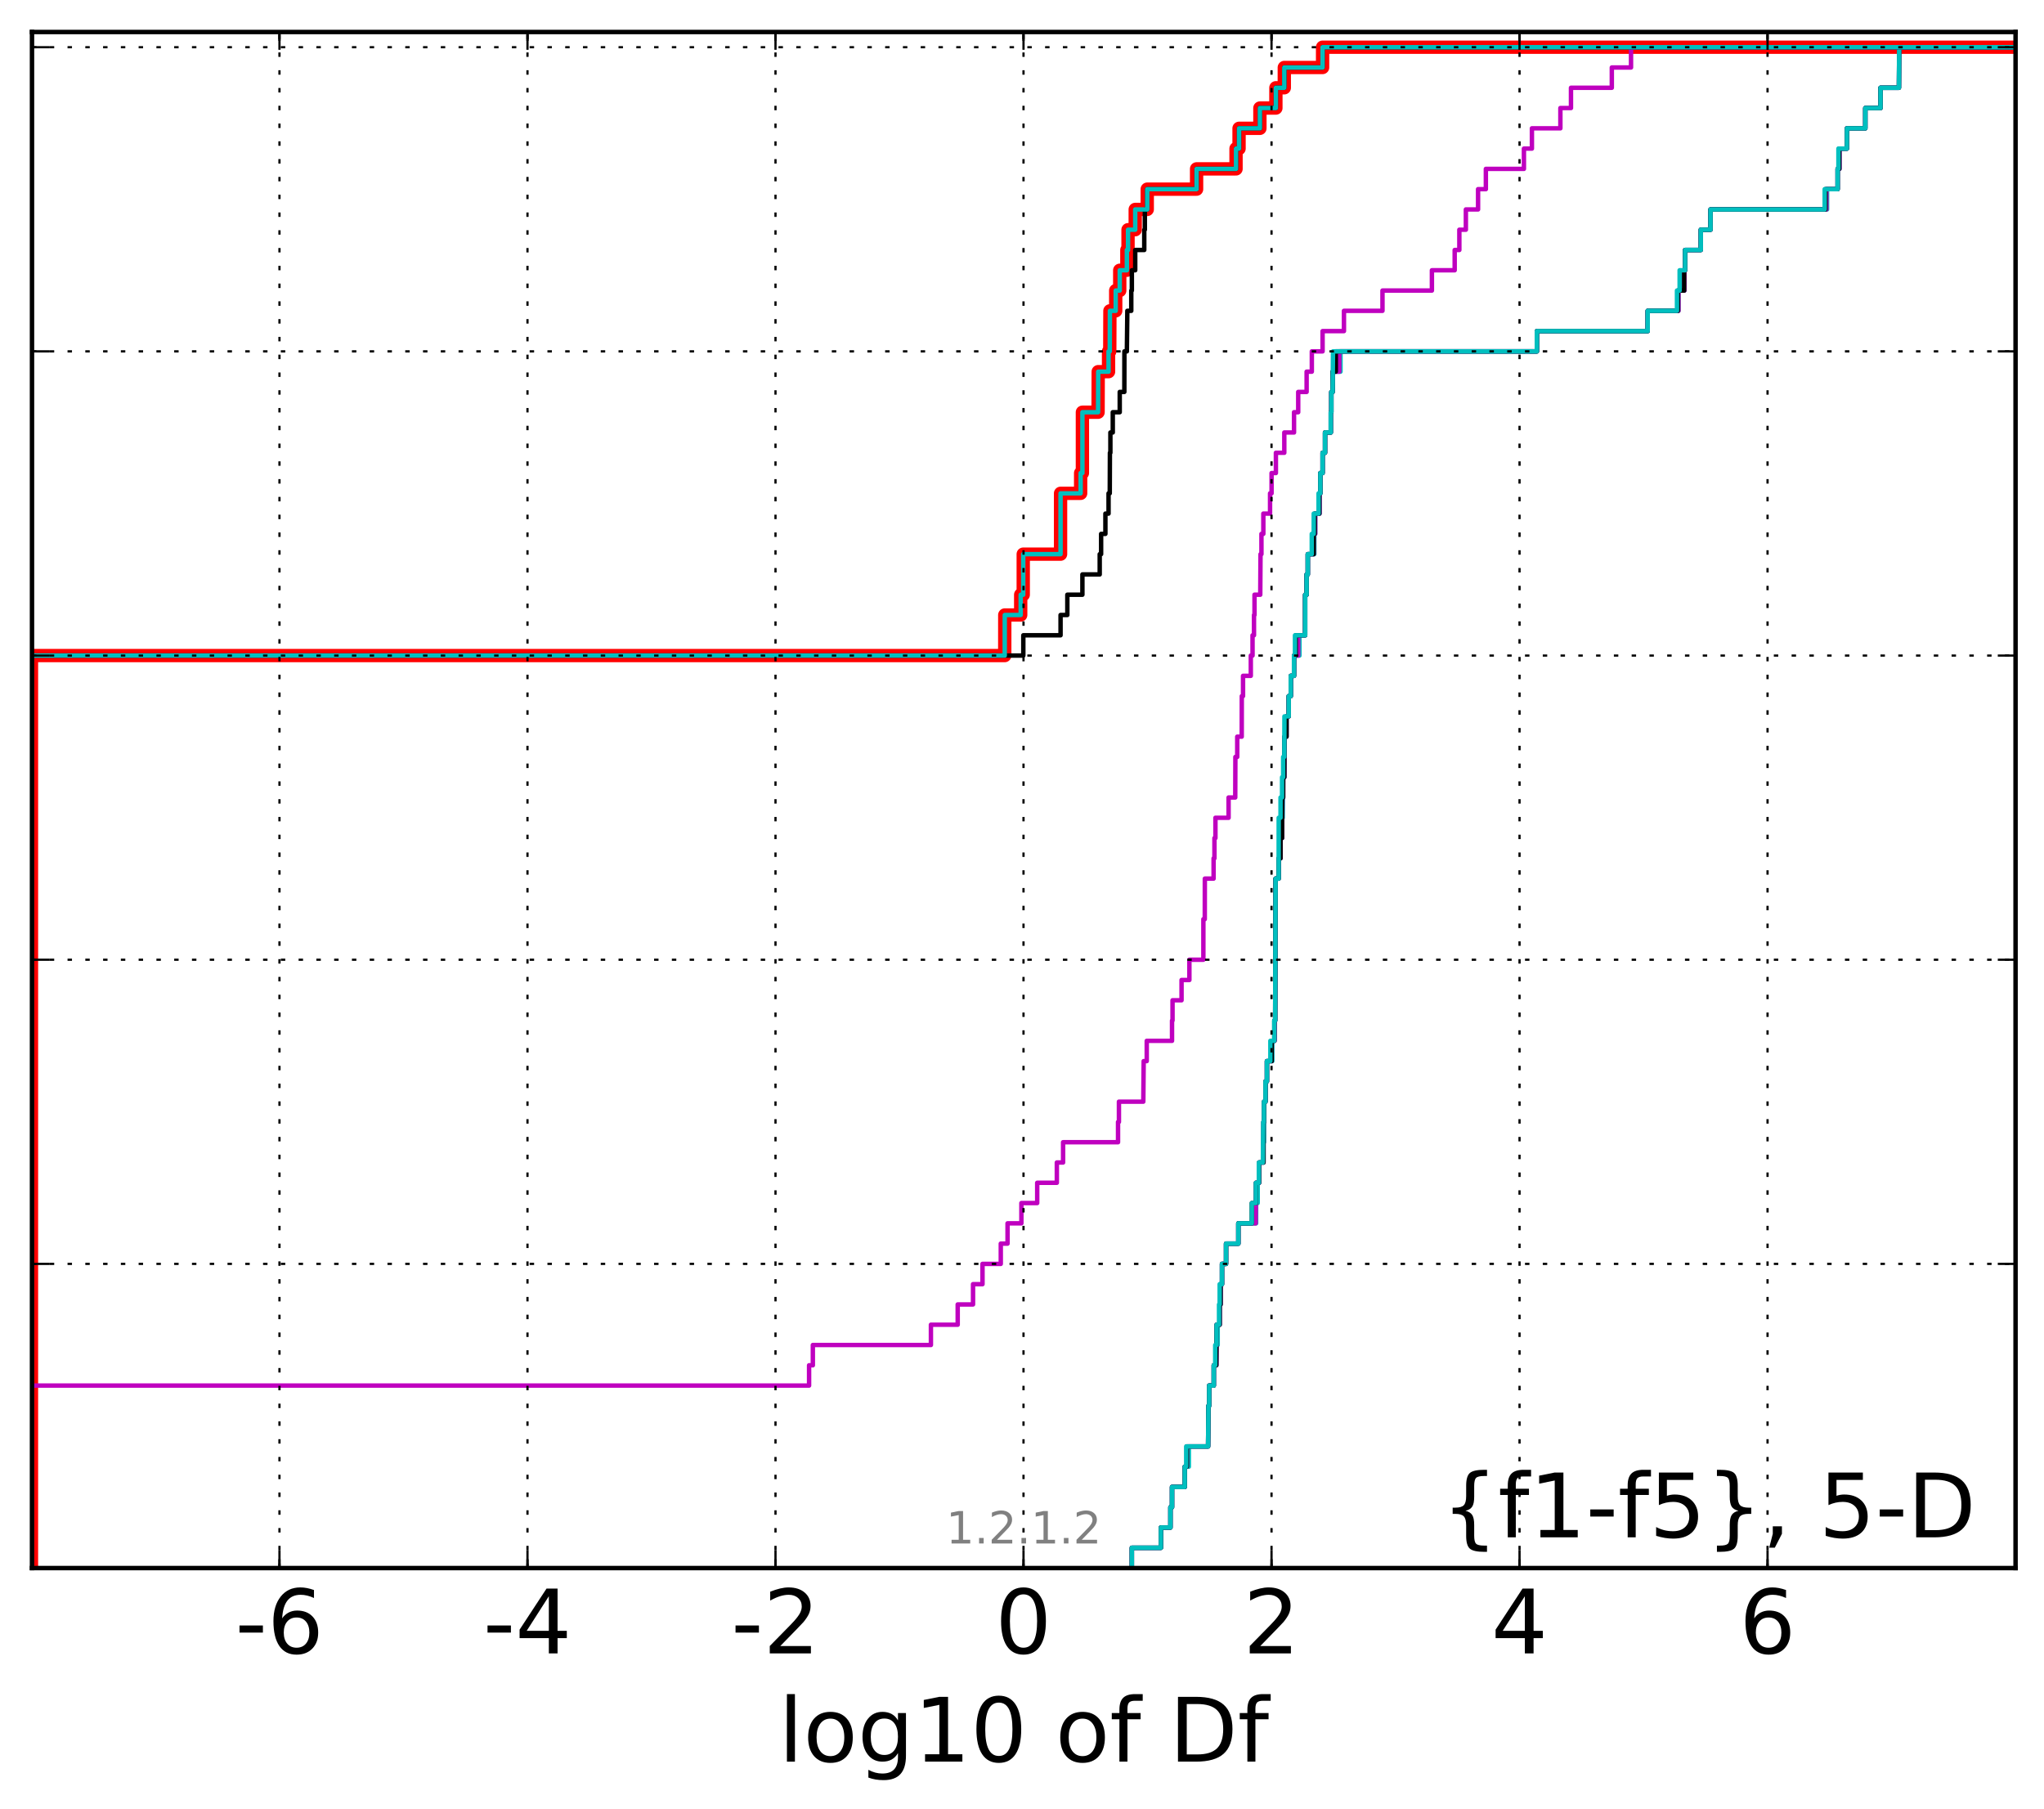 <?xml version="1.0" encoding="utf-8" standalone="no"?>
<!DOCTYPE svg PUBLIC "-//W3C//DTD SVG 1.1//EN"
  "http://www.w3.org/Graphics/SVG/1.1/DTD/svg11.dtd">
<!-- Created with matplotlib (http://matplotlib.org/) -->
<svg height="407pt" version="1.1" viewBox="0 0 460 407" width="460pt" xmlns="http://www.w3.org/2000/svg" xmlns:xlink="http://www.w3.org/1999/xlink">
 <defs>
  <style type="text/css">
*{stroke-linecap:butt;stroke-linejoin:round;stroke-miterlimit:100000;}
  </style>
 </defs>
 <g id="figure_1">
  <g id="patch_1">
   <path d="M 0 407.712 
L 460.8 407.712 
L 460.8 0 
L 0 0 
z
" style="fill:#ffffff;"/>
  </g>
  <g id="axes_1">
   <g id="patch_2">
    <path d="M 7.2 352.8 
L 453.6 352.8 
L 453.6 7.2 
L 7.2 7.2 
z
" style="fill:#ffffff;"/>
   </g>
   <g id="line2d_1">
    <path clip-path="url(#p3df3b83503)" d="M 7.079 352.8 
L 7.079 348.238 
L 7.079 348.238 
L 7.079 348.238 
L 7.079 343.675 
L 7.079 343.675 
L 7.079 343.675 
L 7.079 339.113 
L 7.079 339.113 
L 7.079 339.113 
L 7.079 334.55 
L 7.079 334.55 
L 7.079 334.55 
L 7.079 329.988 
L 7.079 329.988 
L 7.079 329.988 
L 7.079 325.426 
L 7.079 325.426 
L 7.079 325.426 
L 7.079 320.863 
L 7.079 320.863 
L 7.079 320.863 
L 7.079 316.301 
L 7.079 316.301 
L 7.079 316.301 
L 7.079 311.739 
L 7.079 311.739 
L 7.079 311.739 
L 7.079 307.176 
L 7.079 307.176 
L 7.079 307.176 
L 7.079 302.614 
L 7.079 302.614 
L 7.079 302.614 
L 7.079 298.051 
L 7.079 298.051 
L 7.079 298.051 
L 7.079 293.489 
L 7.079 293.489 
L 7.079 293.489 
L 7.079 288.927 
L 7.079 288.927 
L 7.079 288.927 
L 7.079 284.364 
L 7.079 284.364 
L 7.079 284.364 
L 7.079 279.802 
L 7.079 279.802 
L 7.079 279.802 
L 7.079 275.24 
L 7.079 275.24 
L 7.079 275.24 
L 7.079 270.677 
L 7.079 270.677 
L 7.079 270.677 
L 7.079 266.115 
L 7.079 266.115 
L 7.079 266.115 
L 7.079 261.552 
L 7.079 261.552 
L 7.079 261.552 
L 7.079 256.99 
L 7.079 256.99 
L 7.079 256.99 
L 7.079 252.428 
L 7.079 252.428 
L 7.079 252.428 
L 7.079 247.865 
L 7.079 247.865 
L 7.079 247.865 
L 7.079 243.303 
L 7.079 243.303 
L 7.079 243.303 
L 7.079 238.741 
L 7.079 238.741 
L 7.079 238.741 
L 7.079 234.178 
L 7.079 234.178 
L 7.079 234.178 
L 7.079 229.616 
L 7.079 229.616 
L 7.079 229.616 
L 7.079 225.053 
L 7.079 225.053 
L 7.079 225.053 
L 7.079 220.491 
L 7.079 220.491 
L 7.079 220.491 
L 7.079 215.929 
L 7.079 215.929 
L 7.079 215.929 
L 7.079 211.366 
L 7.079 211.366 
L 7.079 211.366 
L 7.079 206.804 
L 7.079 206.804 
L 7.079 206.804 
L 7.079 202.242 
L 7.079 202.242 
L 7.079 202.242 
L 7.079 197.679 
L 7.079 197.679 
L 7.079 197.679 
L 7.079 193.117 
L 7.079 193.117 
L 7.079 193.117 
L 7.079 188.554 
L 7.079 188.554 
L 7.079 188.554 
L 7.079 183.992 
L 7.079 183.992 
L 7.079 183.992 
L 7.079 179.43 
L 7.079 179.43 
L 7.079 179.43 
L 7.079 174.867 
L 7.079 174.867 
L 7.079 174.867 
L 7.079 170.305 
L 7.079 170.305 
L 7.079 170.305 
L 7.079 165.743 
L 7.079 165.743 
L 7.079 165.743 
L 7.079 161.18 
L 7.079 161.18 
L 7.079 161.18 
L 7.079 156.618 
L 7.079 156.618 
L 7.079 156.618 
L 7.079 152.055 
L 7.079 152.055 
L 7.079 152.055 
L 7.079 147.493 
L 226.116 147.493 
L 226.123 138.368 
L 229.707 138.368 
L 229.707 133.806 
L 230.278 133.806 
L 230.278 124.681 
L 238.679 124.681 
L 238.679 110.994 
L 243.197 110.994 
L 243.197 106.432 
L 243.594 106.432 
L 243.594 92.745 
L 247.121 92.745 
L 247.153 83.62 
L 249.478 83.62 
L 249.478 79.057 
L 249.751 79.057 
L 249.785 69.933 
L 251.089 69.933 
L 251.089 65.37 
L 251.995 65.37 
L 251.995 60.808 
L 253.601 60.808 
L 253.601 56.246 
L 253.863 56.246 
L 253.863 51.683 
L 255.481 51.683 
L 255.481 47.121 
L 258.186 47.121 
L 258.186 42.558 
L 269.291 42.558 
L 269.291 37.996 
L 278.168 37.996 
L 278.168 33.434 
L 278.848 33.434 
L 278.848 28.871 
L 283.539 28.871 
L 283.539 24.309 
L 287.138 24.309 
L 287.138 19.747 
L 289.03 19.747 
L 289.03 15.184 
L 297.646 15.184 
L 297.646 10.622 
L 297.646 10.622 
L 453.6 10.622 
L 453.6 10.622 
" style="fill:none;stroke:#ff0000;stroke-linecap:square;stroke-width:3.0;"/>
   </g>
   <g id="line2d_2">
    <path clip-path="url(#p3df3b83503)" d="M 254.721 352.8 
L 254.721 348.238 
L 261.262 348.238 
L 261.262 343.675 
L 263.404 343.675 
L 263.404 339.113 
L 263.764 339.113 
L 263.764 334.55 
L 266.63 334.55 
L 266.63 329.988 
L 267.549 329.988 
L 267.549 325.426 
L 271.879 325.426 
L 271.957 316.301 
L 272.115 316.301 
L 272.115 311.739 
L 273.159 311.739 
L 273.159 307.176 
L 273.744 307.176 
L 273.744 302.614 
L 274.039 302.614 
L 274.039 298.051 
L 274.484 298.051 
L 274.484 293.489 
L 274.693 293.489 
L 274.693 288.927 
L 275.008 288.927 
L 275.008 284.364 
L 275.922 284.364 
L 275.922 279.802 
L 278.687 279.802 
L 278.687 275.24 
L 282.69 275.24 
L 282.69 270.677 
L 283.042 270.677 
L 283.042 266.115 
L 283.381 266.115 
L 283.381 261.552 
L 284.356 261.552 
L 284.356 256.99 
L 284.475 256.99 
L 284.48 247.865 
L 284.799 247.865 
L 284.799 243.303 
L 285.12 243.303 
L 285.12 238.741 
L 286.336 238.741 
L 286.336 234.178 
L 286.84 234.178 
L 286.84 229.616 
L 286.974 229.616 
L 287.067 197.679 
L 287.758 197.679 
L 287.758 193.117 
L 288.18 193.117 
L 288.18 188.554 
L 288.524 188.554 
L 288.524 183.992 
L 288.684 183.992 
L 288.772 174.867 
L 289.03 174.867 
L 289.06 165.743 
L 289.523 165.743 
L 289.523 161.18 
L 290.023 161.18 
L 290.023 156.618 
L 290.493 156.618 
L 290.493 152.055 
L 291.219 152.055 
L 291.219 147.493 
L 292.448 147.493 
L 292.448 142.931 
L 293.724 142.931 
L 293.725 133.806 
L 294.054 133.806 
L 294.054 129.244 
L 294.317 129.244 
L 294.317 124.681 
L 295.788 124.681 
L 295.788 120.119 
L 295.981 120.119 
L 295.981 115.556 
L 296.981 115.556 
L 296.981 110.994 
L 297.142 110.994 
L 297.142 106.432 
L 297.646 106.432 
L 297.646 101.869 
L 298.194 101.869 
L 298.194 97.307 
L 299.492 97.307 
L 299.492 92.745 
L 299.619 92.745 
L 299.619 88.182 
L 299.909 88.182 
L 299.909 83.62 
L 301.68 83.62 
L 301.68 79.057 
L 345.872 79.057 
L 345.872 74.495 
L 370.811 74.495 
L 370.811 69.933 
L 377.73 69.933 
L 377.73 65.37 
L 379.067 65.37 
L 379.067 60.808 
L 379.231 60.808 
L 379.231 56.246 
L 382.762 56.246 
L 382.762 51.683 
L 384.947 51.683 
L 384.947 47.121 
L 411.182 47.121 
L 411.182 42.558 
L 413.559 42.558 
L 413.559 37.996 
L 413.982 37.996 
L 413.982 33.434 
L 415.649 33.434 
L 415.649 28.871 
L 419.788 28.871 
L 419.788 24.309 
L 423.208 24.309 
L 423.208 19.747 
L 427.349 19.747 
L 427.405 10.622 
L 427.405 10.622 
L 453.6 10.622 
L 453.6 10.622 
" style="fill:none;stroke:#00bfbf;stroke-linecap:square;"/>
   </g>
   <g id="line2d_3">
    <path clip-path="url(#p3df3b83503)" d="M 254.721 352.8 
L 254.721 348.238 
L 261.262 348.238 
L 261.262 343.675 
L 263.404 343.675 
L 263.404 339.113 
L 263.764 339.113 
L 263.764 334.55 
L 266.63 334.55 
L 266.63 329.988 
L 267.102 329.988 
L 267.102 325.426 
L 271.879 325.426 
L 271.957 316.301 
L 272.115 316.301 
L 272.115 311.739 
L 273.159 311.739 
L 273.159 307.176 
L 273.739 307.176 
L 273.792 298.051 
L 274.484 298.051 
L 274.484 293.489 
L 274.693 293.489 
L 274.693 288.927 
L 275.008 288.927 
L 275.008 284.364 
L 275.922 284.364 
L 275.922 279.802 
L 278.687 279.802 
L 278.687 275.24 
L 282.588 275.24 
L 282.659 266.115 
L 283.361 266.115 
L 283.361 261.552 
L 284.348 261.552 
L 284.356 252.428 
L 284.479 252.428 
L 284.479 247.865 
L 284.799 247.865 
L 284.799 243.303 
L 285.12 243.303 
L 285.12 238.741 
L 286.186 238.741 
L 286.186 234.178 
L 286.836 234.178 
L 286.836 229.616 
L 286.974 229.616 
L 287.067 197.679 
L 287.758 197.679 
L 287.758 193.117 
L 288.18 193.117 
L 288.18 188.554 
L 288.524 188.554 
L 288.615 179.43 
L 288.772 179.43 
L 288.772 174.867 
L 289.03 174.867 
L 289.06 165.743 
L 289.523 165.743 
L 289.523 161.18 
L 290.023 161.18 
L 290.023 156.618 
L 290.493 156.618 
L 290.493 152.055 
L 291.219 152.055 
L 291.219 147.493 
L 292.152 147.493 
L 292.152 142.931 
L 293.724 142.931 
L 293.725 133.806 
L 294.054 133.806 
L 294.054 129.244 
L 294.317 129.244 
L 294.317 124.681 
L 295.631 124.681 
L 295.631 120.119 
L 295.981 120.119 
L 295.981 115.556 
L 296.955 115.556 
L 296.955 110.994 
L 297.142 110.994 
L 297.142 106.432 
L 297.646 106.432 
L 297.646 101.869 
L 298.194 101.869 
L 298.194 97.307 
L 299.492 97.307 
L 299.492 92.745 
L 299.619 92.745 
L 299.619 88.182 
L 299.909 88.182 
L 299.909 83.62 
L 301.395 83.62 
L 301.395 79.057 
L 345.872 79.057 
L 345.872 74.495 
L 370.811 74.495 
L 370.811 69.933 
L 377.73 69.933 
L 377.73 65.37 
L 379.067 65.37 
L 379.067 60.808 
L 379.231 60.808 
L 379.231 56.246 
L 382.762 56.246 
L 382.762 51.683 
L 384.947 51.683 
L 384.947 47.121 
L 411.014 47.121 
L 411.014 42.558 
L 413.559 42.558 
L 413.559 37.996 
L 413.968 37.996 
L 413.968 33.434 
L 415.649 33.434 
L 415.649 28.871 
L 419.788 28.871 
L 419.788 24.309 
L 423.208 24.309 
L 423.208 19.747 
L 427.349 19.747 
L 427.405 10.622 
L 427.405 10.622 
L 453.6 10.622 
L 453.6 10.622 
" style="fill:none;stroke:#bf00bf;stroke-linecap:square;"/>
   </g>
   <g id="line2d_4">
    <path clip-path="url(#p3df3b83503)" d="M 254.721 352.8 
L 254.721 348.238 
L 261.262 348.238 
L 261.262 343.675 
L 263.404 343.675 
L 263.404 339.113 
L 263.764 339.113 
L 263.764 334.55 
L 266.63 334.55 
L 266.63 329.988 
L 267.102 329.988 
L 267.102 325.426 
L 271.879 325.426 
L 271.957 316.301 
L 272.115 316.301 
L 272.115 311.739 
L 273.159 311.739 
L 273.159 307.176 
L 273.704 307.176 
L 273.792 298.051 
L 274.484 298.051 
L 274.484 293.489 
L 274.685 293.489 
L 274.685 288.927 
L 275.008 288.927 
L 275.008 284.364 
L 275.922 284.364 
L 275.922 279.802 
L 278.687 279.802 
L 278.687 275.24 
L 281.722 275.24 
L 281.722 270.677 
L 282.659 270.677 
L 282.659 266.115 
L 283.352 266.115 
L 283.352 261.552 
L 284.346 261.552 
L 284.356 252.428 
L 284.476 252.428 
L 284.476 247.865 
L 284.799 247.865 
L 284.799 243.303 
L 285.12 243.303 
L 285.12 238.741 
L 286.186 238.741 
L 286.186 234.178 
L 286.791 234.178 
L 286.791 229.616 
L 286.974 229.616 
L 287.067 197.679 
L 287.758 197.679 
L 287.758 193.117 
L 288.18 193.117 
L 288.18 188.554 
L 288.524 188.554 
L 288.557 179.43 
L 288.772 179.43 
L 288.772 174.867 
L 289.03 174.867 
L 289.06 165.743 
L 289.523 165.743 
L 289.523 161.18 
L 290.023 161.18 
L 290.023 156.618 
L 290.493 156.618 
L 290.493 152.055 
L 291.219 152.055 
L 291.219 147.493 
L 291.596 147.493 
L 291.596 142.931 
L 293.724 142.931 
L 293.725 133.806 
L 294.054 133.806 
L 294.054 129.244 
L 294.317 129.244 
L 294.317 124.681 
L 295.631 124.681 
L 295.631 120.119 
L 295.866 120.119 
L 295.866 115.556 
L 296.903 115.556 
L 296.903 110.994 
L 297.142 110.994 
L 297.142 106.432 
L 297.646 106.432 
L 297.646 101.869 
L 298.194 101.869 
L 298.194 97.307 
L 299.492 97.307 
L 299.492 92.745 
L 299.619 92.745 
L 299.619 88.182 
L 299.909 88.182 
L 299.909 83.62 
L 300.616 83.62 
L 300.616 79.057 
L 345.872 79.057 
L 345.872 74.495 
L 370.811 74.495 
L 370.811 69.933 
L 377.6 69.933 
L 377.6 65.37 
L 379.016 65.37 
L 379.016 60.808 
L 379.231 60.808 
L 379.231 56.246 
L 382.762 56.246 
L 382.762 51.683 
L 384.947 51.683 
L 384.947 47.121 
L 410.815 47.121 
L 410.815 42.558 
L 413.559 42.558 
L 413.559 37.996 
L 413.907 37.996 
L 413.907 33.434 
L 415.649 33.434 
L 415.649 28.871 
L 419.788 28.871 
L 419.788 24.309 
L 423.208 24.309 
L 423.208 19.747 
L 427.349 19.747 
L 427.405 10.622 
L 427.405 10.622 
L 453.6 10.622 
L 453.6 10.622 
" style="fill:none;stroke:#000000;stroke-linecap:square;"/>
   </g>
   <g id="line2d_5">
    <path clip-path="url(#p3df3b83503)" d="M 254.721 352.8 
L 254.721 348.238 
L 261.262 348.238 
L 261.262 343.675 
L 263.404 343.675 
L 263.404 339.113 
L 263.764 339.113 
L 263.764 334.55 
L 266.63 334.55 
L 266.63 329.988 
L 266.959 329.988 
L 266.959 325.426 
L 271.879 325.426 
L 271.957 316.301 
L 272.115 316.301 
L 272.115 311.739 
L 273.159 311.739 
L 273.159 307.176 
L 273.482 307.176 
L 273.482 302.614 
L 273.792 302.614 
L 273.792 298.051 
L 274.341 298.051 
L 274.341 293.489 
L 274.484 293.489 
L 274.484 288.927 
L 275.008 288.927 
L 275.008 284.364 
L 275.922 284.364 
L 275.922 279.802 
L 278.687 279.802 
L 278.687 275.24 
L 281.722 275.24 
L 281.722 270.677 
L 282.628 270.677 
L 282.628 266.115 
L 283.307 266.115 
L 283.307 261.552 
L 284.209 261.552 
L 284.294 252.428 
L 284.451 252.428 
L 284.451 247.865 
L 284.799 247.865 
L 284.799 243.303 
L 285.12 243.303 
L 285.12 238.741 
L 285.892 238.741 
L 285.892 234.178 
L 286.766 234.178 
L 286.766 229.616 
L 286.974 229.616 
L 287.067 197.679 
L 287.758 197.679 
L 287.769 183.992 
L 288.18 183.992 
L 288.18 179.43 
L 288.524 179.43 
L 288.524 174.867 
L 288.772 174.867 
L 288.772 170.305 
L 289.03 170.305 
L 289.06 161.18 
L 290.023 161.18 
L 290.023 156.618 
L 290.493 156.618 
L 290.493 152.055 
L 291.219 152.055 
L 291.219 147.493 
L 291.432 147.493 
L 291.432 142.931 
L 293.724 142.931 
L 293.725 133.806 
L 294.054 133.806 
L 294.054 129.244 
L 294.317 129.244 
L 294.317 124.681 
L 295.21 124.681 
L 295.21 120.119 
L 295.651 120.119 
L 295.651 115.556 
L 296.744 115.556 
L 296.744 110.994 
L 297.142 110.994 
L 297.142 106.432 
L 297.646 106.432 
L 297.646 101.869 
L 298.194 101.869 
L 298.194 97.307 
L 299.492 97.307 
L 299.492 92.745 
L 299.619 92.745 
L 299.619 88.182 
L 299.909 88.182 
L 299.992 79.057 
L 345.872 79.057 
L 345.872 74.495 
L 370.811 74.495 
L 370.811 69.933 
L 377.401 69.933 
L 377.401 65.37 
L 377.999 65.37 
L 377.999 60.808 
L 379.231 60.808 
L 379.231 56.246 
L 382.762 56.246 
L 382.762 51.683 
L 384.947 51.683 
L 384.947 47.121 
L 410.644 47.121 
L 410.644 42.558 
L 413.559 42.558 
L 413.559 37.996 
L 413.734 37.996 
L 413.734 33.434 
L 415.649 33.434 
L 415.649 28.871 
L 419.788 28.871 
L 419.788 24.309 
L 423.208 24.309 
L 423.208 19.747 
L 427.349 19.747 
L 427.405 10.622 
L 427.405 10.622 
L 453.6 10.622 
L 453.6 10.622 
" style="fill:none;stroke:#00bfbf;stroke-linecap:square;"/>
   </g>
   <g id="line2d_6">
    <path clip-path="url(#p3df3b83503)" d="M 7.079 352.8 
L 7.079 348.238 
L 7.079 348.238 
L 7.079 348.238 
L 7.079 343.675 
L 7.079 343.675 
L 7.079 343.675 
L 7.079 339.113 
L 7.079 339.113 
L 7.079 339.113 
L 7.079 334.55 
L 7.079 334.55 
L 7.079 334.55 
L 7.079 329.988 
L 7.079 329.988 
L 7.079 329.988 
L 7.079 325.426 
L 7.079 325.426 
L 7.079 325.426 
L 7.079 320.863 
L 7.079 320.863 
L 7.079 320.863 
L 7.079 316.301 
L 7.079 316.301 
L 7.079 316.301 
L 7.079 311.739 
L 182.083 311.739 
L 182.083 307.176 
L 182.929 307.176 
L 182.929 302.614 
L 209.502 302.614 
L 209.502 298.051 
L 215.53 298.051 
L 215.53 293.489 
L 218.98 293.489 
L 218.98 288.927 
L 221.112 288.927 
L 221.112 284.364 
L 225.224 284.364 
L 225.224 279.802 
L 226.747 279.802 
L 226.747 275.24 
L 229.862 275.24 
L 229.862 270.677 
L 233.421 270.677 
L 233.421 266.115 
L 237.84 266.115 
L 237.84 261.552 
L 239.248 261.552 
L 239.248 256.99 
L 251.614 256.99 
L 251.614 252.428 
L 251.815 252.428 
L 251.815 247.865 
L 257.3 247.865 
L 257.385 238.741 
L 258.073 238.741 
L 258.073 234.178 
L 263.764 234.178 
L 263.764 229.616 
L 263.879 229.616 
L 263.879 225.053 
L 265.907 225.053 
L 265.907 220.491 
L 267.671 220.491 
L 267.671 215.929 
L 270.817 215.929 
L 270.82 206.804 
L 271.134 206.804 
L 271.148 197.679 
L 273.12 197.679 
L 273.12 193.117 
L 273.308 193.117 
L 273.308 188.554 
L 273.534 188.554 
L 273.534 183.992 
L 276.492 183.992 
L 276.492 179.43 
L 277.992 179.43 
L 278.023 170.305 
L 278.438 170.305 
L 278.438 165.743 
L 279.449 165.743 
L 279.464 156.618 
L 279.744 156.618 
L 279.744 152.055 
L 281.493 152.055 
L 281.493 147.493 
L 281.883 147.493 
L 281.883 142.931 
L 282.21 142.931 
L 282.21 138.368 
L 282.326 138.368 
L 282.326 133.806 
L 283.621 133.806 
L 283.68 124.681 
L 283.887 124.681 
L 283.887 120.119 
L 284.314 120.119 
L 284.314 115.556 
L 285.824 115.556 
L 285.824 110.994 
L 286.166 110.994 
L 286.166 106.432 
L 287.139 106.432 
L 287.139 101.869 
L 289.03 101.869 
L 289.03 97.307 
L 291.219 97.307 
L 291.219 92.745 
L 292.162 92.745 
L 292.162 88.182 
L 294.054 88.182 
L 294.054 83.62 
L 295.225 83.62 
L 295.225 79.057 
L 297.646 79.057 
L 297.646 74.495 
L 302.456 74.495 
L 302.456 69.933 
L 311.127 69.933 
L 311.127 65.37 
L 322.249 65.37 
L 322.249 60.808 
L 327.376 60.808 
L 327.376 56.246 
L 328.425 56.246 
L 328.425 51.683 
L 329.892 51.683 
L 329.892 47.121 
L 332.639 47.121 
L 332.639 42.558 
L 334.392 42.558 
L 334.392 37.996 
L 342.957 37.996 
L 342.957 33.434 
L 344.755 33.434 
L 344.755 28.871 
L 351.163 28.871 
L 351.163 24.309 
L 353.547 24.309 
L 353.547 19.747 
L 362.736 19.747 
L 362.736 15.184 
L 367.06 15.184 
L 367.06 10.622 
L 367.06 10.622 
L 453.6 10.622 
L 453.6 10.622 
" style="fill:none;stroke:#bf00bf;stroke-linecap:square;"/>
   </g>
   <g id="line2d_7">
    <path clip-path="url(#p3df3b83503)" d="M 7.079 352.8 
L 7.079 348.238 
L 7.079 348.238 
L 7.079 348.238 
L 7.079 343.675 
L 7.079 343.675 
L 7.079 343.675 
L 7.079 339.113 
L 7.079 339.113 
L 7.079 339.113 
L 7.079 334.55 
L 7.079 334.55 
L 7.079 334.55 
L 7.079 329.988 
L 7.079 329.988 
L 7.079 329.988 
L 7.079 325.426 
L 7.079 325.426 
L 7.079 325.426 
L 7.079 320.863 
L 7.079 320.863 
L 7.079 320.863 
L 7.079 316.301 
L 7.079 316.301 
L 7.079 316.301 
L 7.079 311.739 
L 7.079 311.739 
L 7.079 311.739 
L 7.079 307.176 
L 7.079 307.176 
L 7.079 307.176 
L 7.079 302.614 
L 7.079 302.614 
L 7.079 302.614 
L 7.079 298.051 
L 7.079 298.051 
L 7.079 298.051 
L 7.079 293.489 
L 7.079 293.489 
L 7.079 293.489 
L 7.079 288.927 
L 7.079 288.927 
L 7.079 288.927 
L 7.079 284.364 
L 7.079 284.364 
L 7.079 284.364 
L 7.079 279.802 
L 7.079 279.802 
L 7.079 279.802 
L 7.079 275.24 
L 7.079 275.24 
L 7.079 275.24 
L 7.079 270.677 
L 7.079 270.677 
L 7.079 270.677 
L 7.079 266.115 
L 7.079 266.115 
L 7.079 266.115 
L 7.079 261.552 
L 7.079 261.552 
L 7.079 261.552 
L 7.079 256.99 
L 7.079 256.99 
L 7.079 256.99 
L 7.079 252.428 
L 7.079 252.428 
L 7.079 252.428 
L 7.079 247.865 
L 7.079 247.865 
L 7.079 247.865 
L 7.079 243.303 
L 7.079 243.303 
L 7.079 243.303 
L 7.079 238.741 
L 7.079 238.741 
L 7.079 238.741 
L 7.079 234.178 
L 7.079 234.178 
L 7.079 234.178 
L 7.079 229.616 
L 7.079 229.616 
L 7.079 229.616 
L 7.079 225.053 
L 7.079 225.053 
L 7.079 225.053 
L 7.079 220.491 
L 7.079 220.491 
L 7.079 220.491 
L 7.079 215.929 
L 7.079 215.929 
L 7.079 215.929 
L 7.079 211.366 
L 7.079 211.366 
L 7.079 211.366 
L 7.079 206.804 
L 7.079 206.804 
L 7.079 206.804 
L 7.079 202.242 
L 7.079 202.242 
L 7.079 202.242 
L 7.079 197.679 
L 7.079 197.679 
L 7.079 197.679 
L 7.079 193.117 
L 7.079 193.117 
L 7.079 193.117 
L 7.079 188.554 
L 7.079 188.554 
L 7.079 188.554 
L 7.079 183.992 
L 7.079 183.992 
L 7.079 183.992 
L 7.079 179.43 
L 7.079 179.43 
L 7.079 179.43 
L 7.079 174.867 
L 7.079 174.867 
L 7.079 174.867 
L 7.079 170.305 
L 7.079 170.305 
L 7.079 170.305 
L 7.079 165.743 
L 7.079 165.743 
L 7.079 165.743 
L 7.079 161.18 
L 7.079 161.18 
L 7.079 161.18 
L 7.079 156.618 
L 7.079 156.618 
L 7.079 156.618 
L 7.079 152.055 
L 7.079 152.055 
L 7.079 152.055 
L 7.079 147.493 
L 230.297 147.493 
L 230.297 142.931 
L 238.679 142.931 
L 238.679 138.368 
L 240.202 138.368 
L 240.202 133.806 
L 243.594 133.806 
L 243.594 129.244 
L 247.489 129.244 
L 247.489 124.681 
L 247.805 124.681 
L 247.805 120.119 
L 248.771 120.119 
L 248.771 115.556 
L 249.478 115.556 
L 249.478 110.994 
L 249.751 110.994 
L 249.785 101.869 
L 249.892 101.869 
L 249.892 97.307 
L 250.43 97.307 
L 250.43 92.745 
L 251.995 92.745 
L 251.995 88.182 
L 253.032 88.182 
L 253.046 79.057 
L 253.601 79.057 
L 253.705 69.933 
L 254.592 69.933 
L 254.592 65.37 
L 254.723 65.37 
L 254.723 60.808 
L 255.481 60.808 
L 255.481 56.246 
L 257.516 56.246 
L 257.516 51.683 
L 257.647 51.683 
L 257.647 47.121 
L 258.186 47.121 
L 258.186 42.558 
L 269.291 42.558 
L 269.291 37.996 
L 278.168 37.996 
L 278.168 33.434 
L 278.848 33.434 
L 278.848 28.871 
L 283.539 28.871 
L 283.539 24.309 
L 287.138 24.309 
L 287.138 19.747 
L 289.03 19.747 
L 289.03 15.184 
L 297.646 15.184 
L 297.646 10.622 
L 297.646 10.622 
L 453.6 10.622 
L 453.6 10.622 
" style="fill:none;stroke:#000000;stroke-linecap:square;"/>
   </g>
   <g id="line2d_8">
    <path clip-path="url(#p3df3b83503)" d="M 7.079 352.8 
L 7.079 348.238 
L 7.079 348.238 
L 7.079 348.238 
L 7.079 343.675 
L 7.079 343.675 
L 7.079 343.675 
L 7.079 339.113 
L 7.079 339.113 
L 7.079 339.113 
L 7.079 334.55 
L 7.079 334.55 
L 7.079 334.55 
L 7.079 329.988 
L 7.079 329.988 
L 7.079 329.988 
L 7.079 325.426 
L 7.079 325.426 
L 7.079 325.426 
L 7.079 320.863 
L 7.079 320.863 
L 7.079 320.863 
L 7.079 316.301 
L 7.079 316.301 
L 7.079 316.301 
L 7.079 311.739 
L 7.079 311.739 
L 7.079 311.739 
L 7.079 307.176 
L 7.079 307.176 
L 7.079 307.176 
L 7.079 302.614 
L 7.079 302.614 
L 7.079 302.614 
L 7.079 298.051 
L 7.079 298.051 
L 7.079 298.051 
L 7.079 293.489 
L 7.079 293.489 
L 7.079 293.489 
L 7.079 288.927 
L 7.079 288.927 
L 7.079 288.927 
L 7.079 284.364 
L 7.079 284.364 
L 7.079 284.364 
L 7.079 279.802 
L 7.079 279.802 
L 7.079 279.802 
L 7.079 275.24 
L 7.079 275.24 
L 7.079 275.24 
L 7.079 270.677 
L 7.079 270.677 
L 7.079 270.677 
L 7.079 266.115 
L 7.079 266.115 
L 7.079 266.115 
L 7.079 261.552 
L 7.079 261.552 
L 7.079 261.552 
L 7.079 256.99 
L 7.079 256.99 
L 7.079 256.99 
L 7.079 252.428 
L 7.079 252.428 
L 7.079 252.428 
L 7.079 247.865 
L 7.079 247.865 
L 7.079 247.865 
L 7.079 243.303 
L 7.079 243.303 
L 7.079 243.303 
L 7.079 238.741 
L 7.079 238.741 
L 7.079 238.741 
L 7.079 234.178 
L 7.079 234.178 
L 7.079 234.178 
L 7.079 229.616 
L 7.079 229.616 
L 7.079 229.616 
L 7.079 225.053 
L 7.079 225.053 
L 7.079 225.053 
L 7.079 220.491 
L 7.079 220.491 
L 7.079 220.491 
L 7.079 215.929 
L 7.079 215.929 
L 7.079 215.929 
L 7.079 211.366 
L 7.079 211.366 
L 7.079 211.366 
L 7.079 206.804 
L 7.079 206.804 
L 7.079 206.804 
L 7.079 202.242 
L 7.079 202.242 
L 7.079 202.242 
L 7.079 197.679 
L 7.079 197.679 
L 7.079 197.679 
L 7.079 193.117 
L 7.079 193.117 
L 7.079 193.117 
L 7.079 188.554 
L 7.079 188.554 
L 7.079 188.554 
L 7.079 183.992 
L 7.079 183.992 
L 7.079 183.992 
L 7.079 179.43 
L 7.079 179.43 
L 7.079 179.43 
L 7.079 174.867 
L 7.079 174.867 
L 7.079 174.867 
L 7.079 170.305 
L 7.079 170.305 
L 7.079 170.305 
L 7.079 165.743 
L 7.079 165.743 
L 7.079 165.743 
L 7.079 161.18 
L 7.079 161.18 
L 7.079 161.18 
L 7.079 156.618 
L 7.079 156.618 
L 7.079 156.618 
L 7.079 152.055 
L 7.079 152.055 
L 7.079 152.055 
L 7.079 147.493 
L 226.116 147.493 
L 226.123 138.368 
L 229.707 138.368 
L 229.707 133.806 
L 230.278 133.806 
L 230.278 124.681 
L 238.679 124.681 
L 238.679 110.994 
L 243.197 110.994 
L 243.197 106.432 
L 243.594 106.432 
L 243.594 92.745 
L 247.121 92.745 
L 247.153 83.62 
L 249.478 83.62 
L 249.478 79.057 
L 249.751 79.057 
L 249.785 69.933 
L 251.089 69.933 
L 251.089 65.37 
L 251.995 65.37 
L 251.995 60.808 
L 253.601 60.808 
L 253.601 56.246 
L 253.863 56.246 
L 253.863 51.683 
L 255.481 51.683 
L 255.481 47.121 
L 258.186 47.121 
L 258.186 42.558 
L 269.291 42.558 
L 269.291 37.996 
L 278.168 37.996 
L 278.168 33.434 
L 278.848 33.434 
L 278.848 28.871 
L 283.539 28.871 
L 283.539 24.309 
L 287.138 24.309 
L 287.138 19.747 
L 289.03 19.747 
L 289.03 15.184 
L 297.646 15.184 
L 297.646 10.622 
L 297.646 10.622 
L 453.6 10.622 
L 453.6 10.622 
" style="fill:none;stroke:#00bfbf;stroke-linecap:square;"/>
   </g>
   <g id="patch_3">
    <path d="M 7.2 7.2 
L 453.6 7.2 
" style="fill:none;stroke:#000000;stroke-linecap:square;stroke-linejoin:miter;"/>
   </g>
   <g id="patch_4">
    <path d="M 453.6 352.8 
L 453.6 7.2 
" style="fill:none;stroke:#000000;stroke-linecap:square;stroke-linejoin:miter;"/>
   </g>
   <g id="patch_5">
    <path d="M 7.2 352.8 
L 453.6 352.8 
" style="fill:none;stroke:#000000;stroke-linecap:square;stroke-linejoin:miter;"/>
   </g>
   <g id="patch_6">
    <path d="M 7.2 352.8 
L 7.2 7.2 
" style="fill:none;stroke:#000000;stroke-linecap:square;stroke-linejoin:miter;"/>
   </g>
   <g id="matplotlib.axis_1">
    <g id="xtick_1">
     <g id="line2d_9">
      <path clip-path="url(#p3df3b83503)" d="M 62.894 352.8 
L 62.894 7.2 
" style="fill:none;stroke:#000000;stroke-dasharray:1,3;stroke-dashoffset:0.0;stroke-width:0.5;"/>
     </g>
     <g id="line2d_10">
      <defs>
       <path d="M 0 0 
L 0 -4 
" id="m14861c0646" style="stroke:#000000;stroke-width:0.5;"/>
      </defs>
      <g>
       <use style="stroke:#000000;stroke-width:0.5;" x="62.894" xlink:href="#m14861c0646" y="352.8"/>
      </g>
     </g>
     <g id="line2d_11">
      <defs>
       <path d="M 0 0 
L 0 4 
" id="mf46848c500" style="stroke:#000000;stroke-width:0.5;"/>
      </defs>
      <g>
       <use style="stroke:#000000;stroke-width:0.5;" x="62.894" xlink:href="#mf46848c500" y="7.2"/>
      </g>
     </g>
     <g id="text_1">
      <!-- -6 -->
      <defs>
       <path d="M 33.016 40.375 
Q 26.375 40.375 22.484 35.828 
Q 18.609 31.297 18.609 23.391 
Q 18.609 15.531 22.484 10.953 
Q 26.375 6.391 33.016 6.391 
Q 39.656 6.391 43.531 10.953 
Q 47.406 15.531 47.406 23.391 
Q 47.406 31.297 43.531 35.828 
Q 39.656 40.375 33.016 40.375 
M 52.594 71.297 
L 52.594 62.312 
Q 48.875 64.062 45.094 64.984 
Q 41.312 65.922 37.594 65.922 
Q 27.828 65.922 22.672 59.328 
Q 17.531 52.734 16.797 39.406 
Q 19.672 43.656 24.016 45.922 
Q 28.375 48.188 33.594 48.188 
Q 44.578 48.188 50.953 41.516 
Q 57.328 34.859 57.328 23.391 
Q 57.328 12.156 50.688 5.359 
Q 44.047 -1.422 33.016 -1.422 
Q 20.359 -1.422 13.672 8.266 
Q 6.984 17.969 6.984 36.375 
Q 6.984 53.656 15.188 63.938 
Q 23.391 74.219 37.203 74.219 
Q 40.922 74.219 44.703 73.484 
Q 48.484 72.75 52.594 71.297 
" id="BitstreamVeraSans-Roman-36"/>
       <path d="M 4.891 31.391 
L 31.203 31.391 
L 31.203 23.391 
L 4.891 23.391 
z
" id="BitstreamVeraSans-Roman-2d"/>
      </defs>
      <g transform="translate(52.924 371.997)scale(0.2 -0.2)">
       <use xlink:href="#BitstreamVeraSans-Roman-2d"/>
       <use x="36.084" xlink:href="#BitstreamVeraSans-Roman-36"/>
      </g>
     </g>
    </g>
    <g id="xtick_2">
     <g id="line2d_12">
      <path clip-path="url(#p3df3b83503)" d="M 118.71 352.8 
L 118.71 7.2 
" style="fill:none;stroke:#000000;stroke-dasharray:1,3;stroke-dashoffset:0.0;stroke-width:0.5;"/>
     </g>
     <g id="line2d_13">
      <g>
       <use style="stroke:#000000;stroke-width:0.5;" x="118.71" xlink:href="#m14861c0646" y="352.8"/>
      </g>
     </g>
     <g id="line2d_14">
      <g>
       <use style="stroke:#000000;stroke-width:0.5;" x="118.71" xlink:href="#mf46848c500" y="7.2"/>
      </g>
     </g>
     <g id="text_2">
      <!-- -4 -->
      <defs>
       <path d="M 37.797 64.312 
L 12.891 25.391 
L 37.797 25.391 
z
M 35.203 72.906 
L 47.609 72.906 
L 47.609 25.391 
L 58.016 25.391 
L 58.016 17.188 
L 47.609 17.188 
L 47.609 0 
L 37.797 0 
L 37.797 17.188 
L 4.891 17.188 
L 4.891 26.703 
z
" id="BitstreamVeraSans-Roman-34"/>
      </defs>
      <g transform="translate(108.739 371.997)scale(0.2 -0.2)">
       <use xlink:href="#BitstreamVeraSans-Roman-2d"/>
       <use x="36.084" xlink:href="#BitstreamVeraSans-Roman-34"/>
      </g>
     </g>
    </g>
    <g id="xtick_3">
     <g id="line2d_15">
      <path clip-path="url(#p3df3b83503)" d="M 174.525 352.8 
L 174.525 7.2 
" style="fill:none;stroke:#000000;stroke-dasharray:1,3;stroke-dashoffset:0.0;stroke-width:0.5;"/>
     </g>
     <g id="line2d_16">
      <g>
       <use style="stroke:#000000;stroke-width:0.5;" x="174.525" xlink:href="#m14861c0646" y="352.8"/>
      </g>
     </g>
     <g id="line2d_17">
      <g>
       <use style="stroke:#000000;stroke-width:0.5;" x="174.525" xlink:href="#mf46848c500" y="7.2"/>
      </g>
     </g>
     <g id="text_3">
      <!-- -2 -->
      <defs>
       <path d="M 19.188 8.297 
L 53.609 8.297 
L 53.609 0 
L 7.328 0 
L 7.328 8.297 
Q 12.938 14.109 22.625 23.891 
Q 32.328 33.688 34.812 36.531 
Q 39.547 41.844 41.422 45.531 
Q 43.312 49.219 43.312 52.781 
Q 43.312 58.594 39.234 62.25 
Q 35.156 65.922 28.609 65.922 
Q 23.969 65.922 18.812 64.312 
Q 13.672 62.703 7.812 59.422 
L 7.812 69.391 
Q 13.766 71.781 18.938 73 
Q 24.125 74.219 28.422 74.219 
Q 39.75 74.219 46.484 68.547 
Q 53.219 62.891 53.219 53.422 
Q 53.219 48.922 51.531 44.891 
Q 49.859 40.875 45.406 35.406 
Q 44.188 33.984 37.641 27.219 
Q 31.109 20.453 19.188 8.297 
" id="BitstreamVeraSans-Roman-32"/>
      </defs>
      <g transform="translate(164.554 371.997)scale(0.2 -0.2)">
       <use xlink:href="#BitstreamVeraSans-Roman-2d"/>
       <use x="36.084" xlink:href="#BitstreamVeraSans-Roman-32"/>
      </g>
     </g>
    </g>
    <g id="xtick_4">
     <g id="line2d_18">
      <path clip-path="url(#p3df3b83503)" d="M 230.34 352.8 
L 230.34 7.2 
" style="fill:none;stroke:#000000;stroke-dasharray:1,3;stroke-dashoffset:0.0;stroke-width:0.5;"/>
     </g>
     <g id="line2d_19">
      <g>
       <use style="stroke:#000000;stroke-width:0.5;" x="230.34" xlink:href="#m14861c0646" y="352.8"/>
      </g>
     </g>
     <g id="line2d_20">
      <g>
       <use style="stroke:#000000;stroke-width:0.5;" x="230.34" xlink:href="#mf46848c500" y="7.2"/>
      </g>
     </g>
     <g id="text_4">
      <!-- 0 -->
      <defs>
       <path d="M 31.781 66.406 
Q 24.172 66.406 20.328 58.906 
Q 16.5 51.422 16.5 36.375 
Q 16.5 21.391 20.328 13.891 
Q 24.172 6.391 31.781 6.391 
Q 39.453 6.391 43.281 13.891 
Q 47.125 21.391 47.125 36.375 
Q 47.125 51.422 43.281 58.906 
Q 39.453 66.406 31.781 66.406 
M 31.781 74.219 
Q 44.047 74.219 50.516 64.516 
Q 56.984 54.828 56.984 36.375 
Q 56.984 17.969 50.516 8.266 
Q 44.047 -1.422 31.781 -1.422 
Q 19.531 -1.422 13.062 8.266 
Q 6.594 17.969 6.594 36.375 
Q 6.594 54.828 13.062 64.516 
Q 19.531 74.219 31.781 74.219 
" id="BitstreamVeraSans-Roman-30"/>
      </defs>
      <g transform="translate(223.977 371.997)scale(0.2 -0.2)">
       <use xlink:href="#BitstreamVeraSans-Roman-30"/>
      </g>
     </g>
    </g>
    <g id="xtick_5">
     <g id="line2d_21">
      <path clip-path="url(#p3df3b83503)" d="M 286.155 352.8 
L 286.155 7.2 
" style="fill:none;stroke:#000000;stroke-dasharray:1,3;stroke-dashoffset:0.0;stroke-width:0.5;"/>
     </g>
     <g id="line2d_22">
      <g>
       <use style="stroke:#000000;stroke-width:0.5;" x="286.155" xlink:href="#m14861c0646" y="352.8"/>
      </g>
     </g>
     <g id="line2d_23">
      <g>
       <use style="stroke:#000000;stroke-width:0.5;" x="286.155" xlink:href="#mf46848c500" y="7.2"/>
      </g>
     </g>
     <g id="text_5">
      <!-- 2 -->
      <g transform="translate(279.792 371.997)scale(0.2 -0.2)">
       <use xlink:href="#BitstreamVeraSans-Roman-32"/>
      </g>
     </g>
    </g>
    <g id="xtick_6">
     <g id="line2d_24">
      <path clip-path="url(#p3df3b83503)" d="M 341.97 352.8 
L 341.97 7.2 
" style="fill:none;stroke:#000000;stroke-dasharray:1,3;stroke-dashoffset:0.0;stroke-width:0.5;"/>
     </g>
     <g id="line2d_25">
      <g>
       <use style="stroke:#000000;stroke-width:0.5;" x="341.97" xlink:href="#m14861c0646" y="352.8"/>
      </g>
     </g>
     <g id="line2d_26">
      <g>
       <use style="stroke:#000000;stroke-width:0.5;" x="341.97" xlink:href="#mf46848c500" y="7.2"/>
      </g>
     </g>
     <g id="text_6">
      <!-- 4 -->
      <g transform="translate(335.607 371.997)scale(0.2 -0.2)">
       <use xlink:href="#BitstreamVeraSans-Roman-34"/>
      </g>
     </g>
    </g>
    <g id="xtick_7">
     <g id="line2d_27">
      <path clip-path="url(#p3df3b83503)" d="M 397.785 352.8 
L 397.785 7.2 
" style="fill:none;stroke:#000000;stroke-dasharray:1,3;stroke-dashoffset:0.0;stroke-width:0.5;"/>
     </g>
     <g id="line2d_28">
      <g>
       <use style="stroke:#000000;stroke-width:0.5;" x="397.785" xlink:href="#m14861c0646" y="352.8"/>
      </g>
     </g>
     <g id="line2d_29">
      <g>
       <use style="stroke:#000000;stroke-width:0.5;" x="397.785" xlink:href="#mf46848c500" y="7.2"/>
      </g>
     </g>
     <g id="text_7">
      <!-- 6 -->
      <g transform="translate(391.422 371.997)scale(0.2 -0.2)">
       <use xlink:href="#BitstreamVeraSans-Roman-36"/>
      </g>
     </g>
    </g>
    <g id="xtick_8">
     <g id="line2d_30">
      <path clip-path="url(#p3df3b83503)" d="M 453.6 352.8 
L 453.6 7.2 
" style="fill:none;stroke:#000000;stroke-dasharray:1,3;stroke-dashoffset:0.0;stroke-width:0.5;"/>
     </g>
     <g id="line2d_31">
      <g>
       <use style="stroke:#000000;stroke-width:0.5;" x="453.6" xlink:href="#m14861c0646" y="352.8"/>
      </g>
     </g>
     <g id="line2d_32">
      <g>
       <use style="stroke:#000000;stroke-width:0.5;" x="453.6" xlink:href="#mf46848c500" y="7.2"/>
      </g>
     </g>
    </g>
    <g id="xtick_9">
     <g id="line2d_33">
      <defs>
       <path d="M 0 0 
L 0 -2 
" id="mcc6d53bed1" style="stroke:#000000;stroke-width:0.5;"/>
      </defs>
      <g>
       <use style="stroke:#000000;stroke-width:0.5;" x="62.894" xlink:href="#mcc6d53bed1" y="352.8"/>
      </g>
     </g>
     <g id="line2d_34">
      <defs>
       <path d="M 0 0 
L 0 2 
" id="m8d660e93ca" style="stroke:#000000;stroke-width:0.5;"/>
      </defs>
      <g>
       <use style="stroke:#000000;stroke-width:0.5;" x="62.894" xlink:href="#m8d660e93ca" y="7.2"/>
      </g>
     </g>
    </g>
    <g id="xtick_10">
     <g id="line2d_35">
      <g>
       <use style="stroke:#000000;stroke-width:0.5;" x="118.71" xlink:href="#mcc6d53bed1" y="352.8"/>
      </g>
     </g>
     <g id="line2d_36">
      <g>
       <use style="stroke:#000000;stroke-width:0.5;" x="118.71" xlink:href="#m8d660e93ca" y="7.2"/>
      </g>
     </g>
    </g>
    <g id="xtick_11">
     <g id="line2d_37">
      <g>
       <use style="stroke:#000000;stroke-width:0.5;" x="174.525" xlink:href="#mcc6d53bed1" y="352.8"/>
      </g>
     </g>
     <g id="line2d_38">
      <g>
       <use style="stroke:#000000;stroke-width:0.5;" x="174.525" xlink:href="#m8d660e93ca" y="7.2"/>
      </g>
     </g>
    </g>
    <g id="xtick_12">
     <g id="line2d_39">
      <g>
       <use style="stroke:#000000;stroke-width:0.5;" x="230.34" xlink:href="#mcc6d53bed1" y="352.8"/>
      </g>
     </g>
     <g id="line2d_40">
      <g>
       <use style="stroke:#000000;stroke-width:0.5;" x="230.34" xlink:href="#m8d660e93ca" y="7.2"/>
      </g>
     </g>
    </g>
    <g id="xtick_13">
     <g id="line2d_41">
      <g>
       <use style="stroke:#000000;stroke-width:0.5;" x="286.155" xlink:href="#mcc6d53bed1" y="352.8"/>
      </g>
     </g>
     <g id="line2d_42">
      <g>
       <use style="stroke:#000000;stroke-width:0.5;" x="286.155" xlink:href="#m8d660e93ca" y="7.2"/>
      </g>
     </g>
    </g>
    <g id="xtick_14">
     <g id="line2d_43">
      <g>
       <use style="stroke:#000000;stroke-width:0.5;" x="341.97" xlink:href="#mcc6d53bed1" y="352.8"/>
      </g>
     </g>
     <g id="line2d_44">
      <g>
       <use style="stroke:#000000;stroke-width:0.5;" x="341.97" xlink:href="#m8d660e93ca" y="7.2"/>
      </g>
     </g>
    </g>
    <g id="xtick_15">
     <g id="line2d_45">
      <g>
       <use style="stroke:#000000;stroke-width:0.5;" x="397.785" xlink:href="#mcc6d53bed1" y="352.8"/>
      </g>
     </g>
     <g id="line2d_46">
      <g>
       <use style="stroke:#000000;stroke-width:0.5;" x="397.785" xlink:href="#m8d660e93ca" y="7.2"/>
      </g>
     </g>
    </g>
    <g id="xtick_16">
     <g id="line2d_47">
      <g>
       <use style="stroke:#000000;stroke-width:0.5;" x="453.6" xlink:href="#mcc6d53bed1" y="352.8"/>
      </g>
     </g>
     <g id="line2d_48">
      <g>
       <use style="stroke:#000000;stroke-width:0.5;" x="453.6" xlink:href="#m8d660e93ca" y="7.2"/>
      </g>
     </g>
    </g>
    <g id="text_8">
     <!-- log10 of Df -->
     <defs>
      <path id="BitstreamVeraSans-Roman-20"/>
      <path d="M 12.406 8.297 
L 28.516 8.297 
L 28.516 63.922 
L 10.984 60.406 
L 10.984 69.391 
L 28.422 72.906 
L 38.281 72.906 
L 38.281 8.297 
L 54.391 8.297 
L 54.391 0 
L 12.406 0 
z
" id="BitstreamVeraSans-Roman-31"/>
      <path d="M 30.609 48.391 
Q 23.391 48.391 19.188 42.75 
Q 14.984 37.109 14.984 27.297 
Q 14.984 17.484 19.156 11.844 
Q 23.344 6.203 30.609 6.203 
Q 37.797 6.203 41.984 11.859 
Q 46.188 17.531 46.188 27.297 
Q 46.188 37.016 41.984 42.703 
Q 37.797 48.391 30.609 48.391 
M 30.609 56 
Q 42.328 56 49.016 48.375 
Q 55.719 40.766 55.719 27.297 
Q 55.719 13.875 49.016 6.219 
Q 42.328 -1.422 30.609 -1.422 
Q 18.844 -1.422 12.172 6.219 
Q 5.516 13.875 5.516 27.297 
Q 5.516 40.766 12.172 48.375 
Q 18.844 56 30.609 56 
" id="BitstreamVeraSans-Roman-6f"/>
      <path d="M 9.422 75.984 
L 18.406 75.984 
L 18.406 0 
L 9.422 0 
z
" id="BitstreamVeraSans-Roman-6c"/>
      <path d="M 19.672 64.797 
L 19.672 8.109 
L 31.594 8.109 
Q 46.688 8.109 53.688 14.938 
Q 60.688 21.781 60.688 36.531 
Q 60.688 51.172 53.688 57.984 
Q 46.688 64.797 31.594 64.797 
z
M 9.812 72.906 
L 30.078 72.906 
Q 51.266 72.906 61.172 64.094 
Q 71.094 55.281 71.094 36.531 
Q 71.094 17.672 61.125 8.828 
Q 51.172 0 30.078 0 
L 9.812 0 
z
" id="BitstreamVeraSans-Roman-44"/>
      <path d="M 45.406 27.984 
Q 45.406 37.75 41.375 43.109 
Q 37.359 48.484 30.078 48.484 
Q 22.859 48.484 18.828 43.109 
Q 14.797 37.75 14.797 27.984 
Q 14.797 18.266 18.828 12.891 
Q 22.859 7.516 30.078 7.516 
Q 37.359 7.516 41.375 12.891 
Q 45.406 18.266 45.406 27.984 
M 54.391 6.781 
Q 54.391 -7.172 48.188 -13.984 
Q 42 -20.797 29.203 -20.797 
Q 24.469 -20.797 20.266 -20.094 
Q 16.062 -19.391 12.109 -17.922 
L 12.109 -9.188 
Q 16.062 -11.328 19.922 -12.344 
Q 23.781 -13.375 27.781 -13.375 
Q 36.625 -13.375 41.016 -8.766 
Q 45.406 -4.156 45.406 5.172 
L 45.406 9.625 
Q 42.625 4.781 38.281 2.391 
Q 33.938 0 27.875 0 
Q 17.828 0 11.672 7.656 
Q 5.516 15.328 5.516 27.984 
Q 5.516 40.672 11.672 48.328 
Q 17.828 56 27.875 56 
Q 33.938 56 38.281 53.609 
Q 42.625 51.219 45.406 46.391 
L 45.406 54.688 
L 54.391 54.688 
z
" id="BitstreamVeraSans-Roman-67"/>
      <path d="M 37.109 75.984 
L 37.109 68.5 
L 28.516 68.5 
Q 23.688 68.5 21.797 66.547 
Q 19.922 64.594 19.922 59.516 
L 19.922 54.688 
L 34.719 54.688 
L 34.719 47.703 
L 19.922 47.703 
L 19.922 0 
L 10.891 0 
L 10.891 47.703 
L 2.297 47.703 
L 2.297 54.688 
L 10.891 54.688 
L 10.891 58.5 
Q 10.891 67.625 15.141 71.797 
Q 19.391 75.984 28.609 75.984 
z
" id="BitstreamVeraSans-Roman-66"/>
     </defs>
     <g transform="translate(175.214 396.353)scale(0.2 -0.2)">
      <use xlink:href="#BitstreamVeraSans-Roman-6c"/>
      <use x="27.783" xlink:href="#BitstreamVeraSans-Roman-6f"/>
      <use x="88.965" xlink:href="#BitstreamVeraSans-Roman-67"/>
      <use x="152.441" xlink:href="#BitstreamVeraSans-Roman-31"/>
      <use x="216.064" xlink:href="#BitstreamVeraSans-Roman-30"/>
      <use x="279.688" xlink:href="#BitstreamVeraSans-Roman-20"/>
      <use x="311.475" xlink:href="#BitstreamVeraSans-Roman-6f"/>
      <use x="372.656" xlink:href="#BitstreamVeraSans-Roman-66"/>
      <use x="407.861" xlink:href="#BitstreamVeraSans-Roman-20"/>
      <use x="439.648" xlink:href="#BitstreamVeraSans-Roman-44"/>
      <use x="516.65" xlink:href="#BitstreamVeraSans-Roman-66"/>
     </g>
    </g>
   </g>
   <g id="matplotlib.axis_2">
    <g id="ytick_1">
     <g id="line2d_49">
      <path clip-path="url(#p3df3b83503)" d="M 7.2 352.8 
L 453.6 352.8 
" style="fill:none;stroke:#000000;stroke-dasharray:1,3;stroke-dashoffset:0.0;stroke-width:0.5;"/>
     </g>
     <g id="line2d_50">
      <defs>
       <path d="M 0 0 
L 4 0 
" id="m5639029c92" style="stroke:#000000;stroke-width:0.5;"/>
      </defs>
      <g>
       <use style="stroke:#000000;stroke-width:0.5;" x="7.2" xlink:href="#m5639029c92" y="352.8"/>
      </g>
     </g>
     <g id="line2d_51">
      <defs>
       <path d="M 0 0 
L -4 0 
" id="m682b7ebbf7" style="stroke:#000000;stroke-width:0.5;"/>
      </defs>
      <g>
       <use style="stroke:#000000;stroke-width:0.5;" x="453.6" xlink:href="#m682b7ebbf7" y="352.8"/>
      </g>
     </g>
    </g>
    <g id="ytick_2">
     <g id="line2d_52">
      <path clip-path="url(#p3df3b83503)" d="M 7.2 284.364 
L 453.6 284.364 
" style="fill:none;stroke:#000000;stroke-dasharray:1,3;stroke-dashoffset:0.0;stroke-width:0.5;"/>
     </g>
     <g id="line2d_53">
      <g>
       <use style="stroke:#000000;stroke-width:0.5;" x="7.2" xlink:href="#m5639029c92" y="284.364"/>
      </g>
     </g>
     <g id="line2d_54">
      <g>
       <use style="stroke:#000000;stroke-width:0.5;" x="453.6" xlink:href="#m682b7ebbf7" y="284.364"/>
      </g>
     </g>
    </g>
    <g id="ytick_3">
     <g id="line2d_55">
      <path clip-path="url(#p3df3b83503)" d="M 7.2 215.929 
L 453.6 215.929 
" style="fill:none;stroke:#000000;stroke-dasharray:1,3;stroke-dashoffset:0.0;stroke-width:0.5;"/>
     </g>
     <g id="line2d_56">
      <g>
       <use style="stroke:#000000;stroke-width:0.5;" x="7.2" xlink:href="#m5639029c92" y="215.929"/>
      </g>
     </g>
     <g id="line2d_57">
      <g>
       <use style="stroke:#000000;stroke-width:0.5;" x="453.6" xlink:href="#m682b7ebbf7" y="215.929"/>
      </g>
     </g>
    </g>
    <g id="ytick_4">
     <g id="line2d_58">
      <path clip-path="url(#p3df3b83503)" d="M 7.2 147.493 
L 453.6 147.493 
" style="fill:none;stroke:#000000;stroke-dasharray:1,3;stroke-dashoffset:0.0;stroke-width:0.5;"/>
     </g>
     <g id="line2d_59">
      <g>
       <use style="stroke:#000000;stroke-width:0.5;" x="7.2" xlink:href="#m5639029c92" y="147.493"/>
      </g>
     </g>
     <g id="line2d_60">
      <g>
       <use style="stroke:#000000;stroke-width:0.5;" x="453.6" xlink:href="#m682b7ebbf7" y="147.493"/>
      </g>
     </g>
    </g>
    <g id="ytick_5">
     <g id="line2d_61">
      <path clip-path="url(#p3df3b83503)" d="M 7.2 79.057 
L 453.6 79.057 
" style="fill:none;stroke:#000000;stroke-dasharray:1,3;stroke-dashoffset:0.0;stroke-width:0.5;"/>
     </g>
     <g id="line2d_62">
      <g>
       <use style="stroke:#000000;stroke-width:0.5;" x="7.2" xlink:href="#m5639029c92" y="79.057"/>
      </g>
     </g>
     <g id="line2d_63">
      <g>
       <use style="stroke:#000000;stroke-width:0.5;" x="453.6" xlink:href="#m682b7ebbf7" y="79.057"/>
      </g>
     </g>
    </g>
    <g id="ytick_6">
     <g id="line2d_64">
      <path clip-path="url(#p3df3b83503)" d="M 7.2 10.622 
L 453.6 10.622 
" style="fill:none;stroke:#000000;stroke-dasharray:1,3;stroke-dashoffset:0.0;stroke-width:0.5;"/>
     </g>
     <g id="line2d_65">
      <g>
       <use style="stroke:#000000;stroke-width:0.5;" x="7.2" xlink:href="#m5639029c92" y="10.622"/>
      </g>
     </g>
     <g id="line2d_66">
      <g>
       <use style="stroke:#000000;stroke-width:0.5;" x="453.6" xlink:href="#m682b7ebbf7" y="10.622"/>
      </g>
     </g>
    </g>
   </g>
   <g id="text_9">
    <!-- {f1-f5}, 5-D -->
    <defs>
     <path d="M 12.5 -9.281 
L 15.922 -9.281 
Q 22.75 -9.281 24.828 -7.172 
Q 26.906 -5.078 26.906 1.906 
L 26.906 14.016 
Q 26.906 21.625 29.094 25.094 
Q 31.297 28.562 36.719 29.891 
Q 31.297 31.109 29.094 34.562 
Q 26.906 38.031 26.906 45.703 
L 26.906 57.812 
Q 26.906 64.75 24.828 66.875 
Q 22.75 69 15.922 69 
L 12.5 69 
L 12.5 75.984 
L 15.578 75.984 
Q 27.734 75.984 31.812 72.391 
Q 35.891 68.797 35.891 58.016 
L 35.891 46.297 
Q 35.891 39.016 38.516 36.203 
Q 41.156 33.406 48.094 33.406 
L 51.125 33.406 
L 51.125 26.422 
L 48.094 26.422 
Q 41.156 26.422 38.516 23.578 
Q 35.891 20.75 35.891 13.375 
L 35.891 1.703 
Q 35.891 -9.078 31.812 -12.688 
Q 27.734 -16.312 15.578 -16.312 
L 12.5 -16.312 
z
" id="BitstreamVeraSans-Roman-7d"/>
     <path d="M 51.125 -9.281 
L 51.125 -16.312 
L 48.094 -16.312 
Q 35.938 -16.312 31.812 -12.688 
Q 27.688 -9.078 27.688 1.703 
L 27.688 13.375 
Q 27.688 20.75 25.047 23.578 
Q 22.406 26.422 15.484 26.422 
L 12.5 26.422 
L 12.5 33.406 
L 15.484 33.406 
Q 22.469 33.406 25.078 36.203 
Q 27.688 39.016 27.688 46.297 
L 27.688 58.016 
Q 27.688 68.797 31.812 72.391 
Q 35.938 75.984 48.094 75.984 
L 51.125 75.984 
L 51.125 69 
L 47.797 69 
Q 40.922 69 38.812 66.844 
Q 36.719 64.703 36.719 57.812 
L 36.719 45.703 
Q 36.719 38.031 34.5 34.562 
Q 32.281 31.109 26.906 29.891 
Q 32.328 28.562 34.516 25.094 
Q 36.719 21.625 36.719 14.016 
L 36.719 1.906 
Q 36.719 -4.984 38.812 -7.125 
Q 40.922 -9.281 47.797 -9.281 
z
" id="BitstreamVeraSans-Roman-7b"/>
     <path d="M 11.719 12.406 
L 22.016 12.406 
L 22.016 4 
L 14.016 -11.625 
L 7.719 -11.625 
L 11.719 4 
z
" id="BitstreamVeraSans-Roman-2c"/>
     <path d="M 10.797 72.906 
L 49.516 72.906 
L 49.516 64.594 
L 19.828 64.594 
L 19.828 46.734 
Q 21.969 47.469 24.109 47.828 
Q 26.266 48.188 28.422 48.188 
Q 40.625 48.188 47.75 41.5 
Q 54.891 34.812 54.891 23.391 
Q 54.891 11.625 47.562 5.094 
Q 40.234 -1.422 26.906 -1.422 
Q 22.312 -1.422 17.547 -0.641 
Q 12.797 0.141 7.719 1.703 
L 7.719 11.625 
Q 12.109 9.234 16.797 8.062 
Q 21.484 6.891 26.703 6.891 
Q 35.156 6.891 40.078 11.328 
Q 45.016 15.766 45.016 23.391 
Q 45.016 31 40.078 35.438 
Q 35.156 39.891 26.703 39.891 
Q 22.75 39.891 18.812 39.016 
Q 14.891 38.141 10.797 36.281 
z
" id="BitstreamVeraSans-Roman-35"/>
    </defs>
    <g transform="translate(324.422 345.888)scale(0.2 -0.2)">
     <use xlink:href="#BitstreamVeraSans-Roman-7b"/>
     <use x="63.623" xlink:href="#BitstreamVeraSans-Roman-66"/>
     <use x="98.828" xlink:href="#BitstreamVeraSans-Roman-31"/>
     <use x="162.451" xlink:href="#BitstreamVeraSans-Roman-2d"/>
     <use x="198.535" xlink:href="#BitstreamVeraSans-Roman-66"/>
     <use x="233.74" xlink:href="#BitstreamVeraSans-Roman-35"/>
     <use x="297.363" xlink:href="#BitstreamVeraSans-Roman-7d"/>
     <use x="360.986" xlink:href="#BitstreamVeraSans-Roman-2c"/>
     <use x="392.773" xlink:href="#BitstreamVeraSans-Roman-20"/>
     <use x="424.561" xlink:href="#BitstreamVeraSans-Roman-35"/>
     <use x="488.184" xlink:href="#BitstreamVeraSans-Roman-2d"/>
     <use x="524.268" xlink:href="#BitstreamVeraSans-Roman-44"/>
    </g>
   </g>
   <g id="text_10">
    <!-- 1.2.1.2 -->
    <defs>
     <path d="M 10.688 12.406 
L 21 12.406 
L 21 0 
L 10.688 0 
z
" id="BitstreamVeraSans-Roman-2e"/>
    </defs>
    <g style="fill:#808080;" transform="translate(212.908 347.264)scale(0.1 -0.1)">
     <use xlink:href="#BitstreamVeraSans-Roman-31"/>
     <use x="63.623" xlink:href="#BitstreamVeraSans-Roman-2e"/>
     <use x="95.41" xlink:href="#BitstreamVeraSans-Roman-32"/>
     <use x="159.033" xlink:href="#BitstreamVeraSans-Roman-2e"/>
     <use x="190.82" xlink:href="#BitstreamVeraSans-Roman-31"/>
     <use x="254.443" xlink:href="#BitstreamVeraSans-Roman-2e"/>
     <use x="286.23" xlink:href="#BitstreamVeraSans-Roman-32"/>
    </g>
   </g>
  </g>
 </g>
 <defs>
  <clipPath id="p3df3b83503">
   <rect height="345.6" width="446.4" x="7.2" y="7.2"/>
  </clipPath>
 </defs>
</svg>
